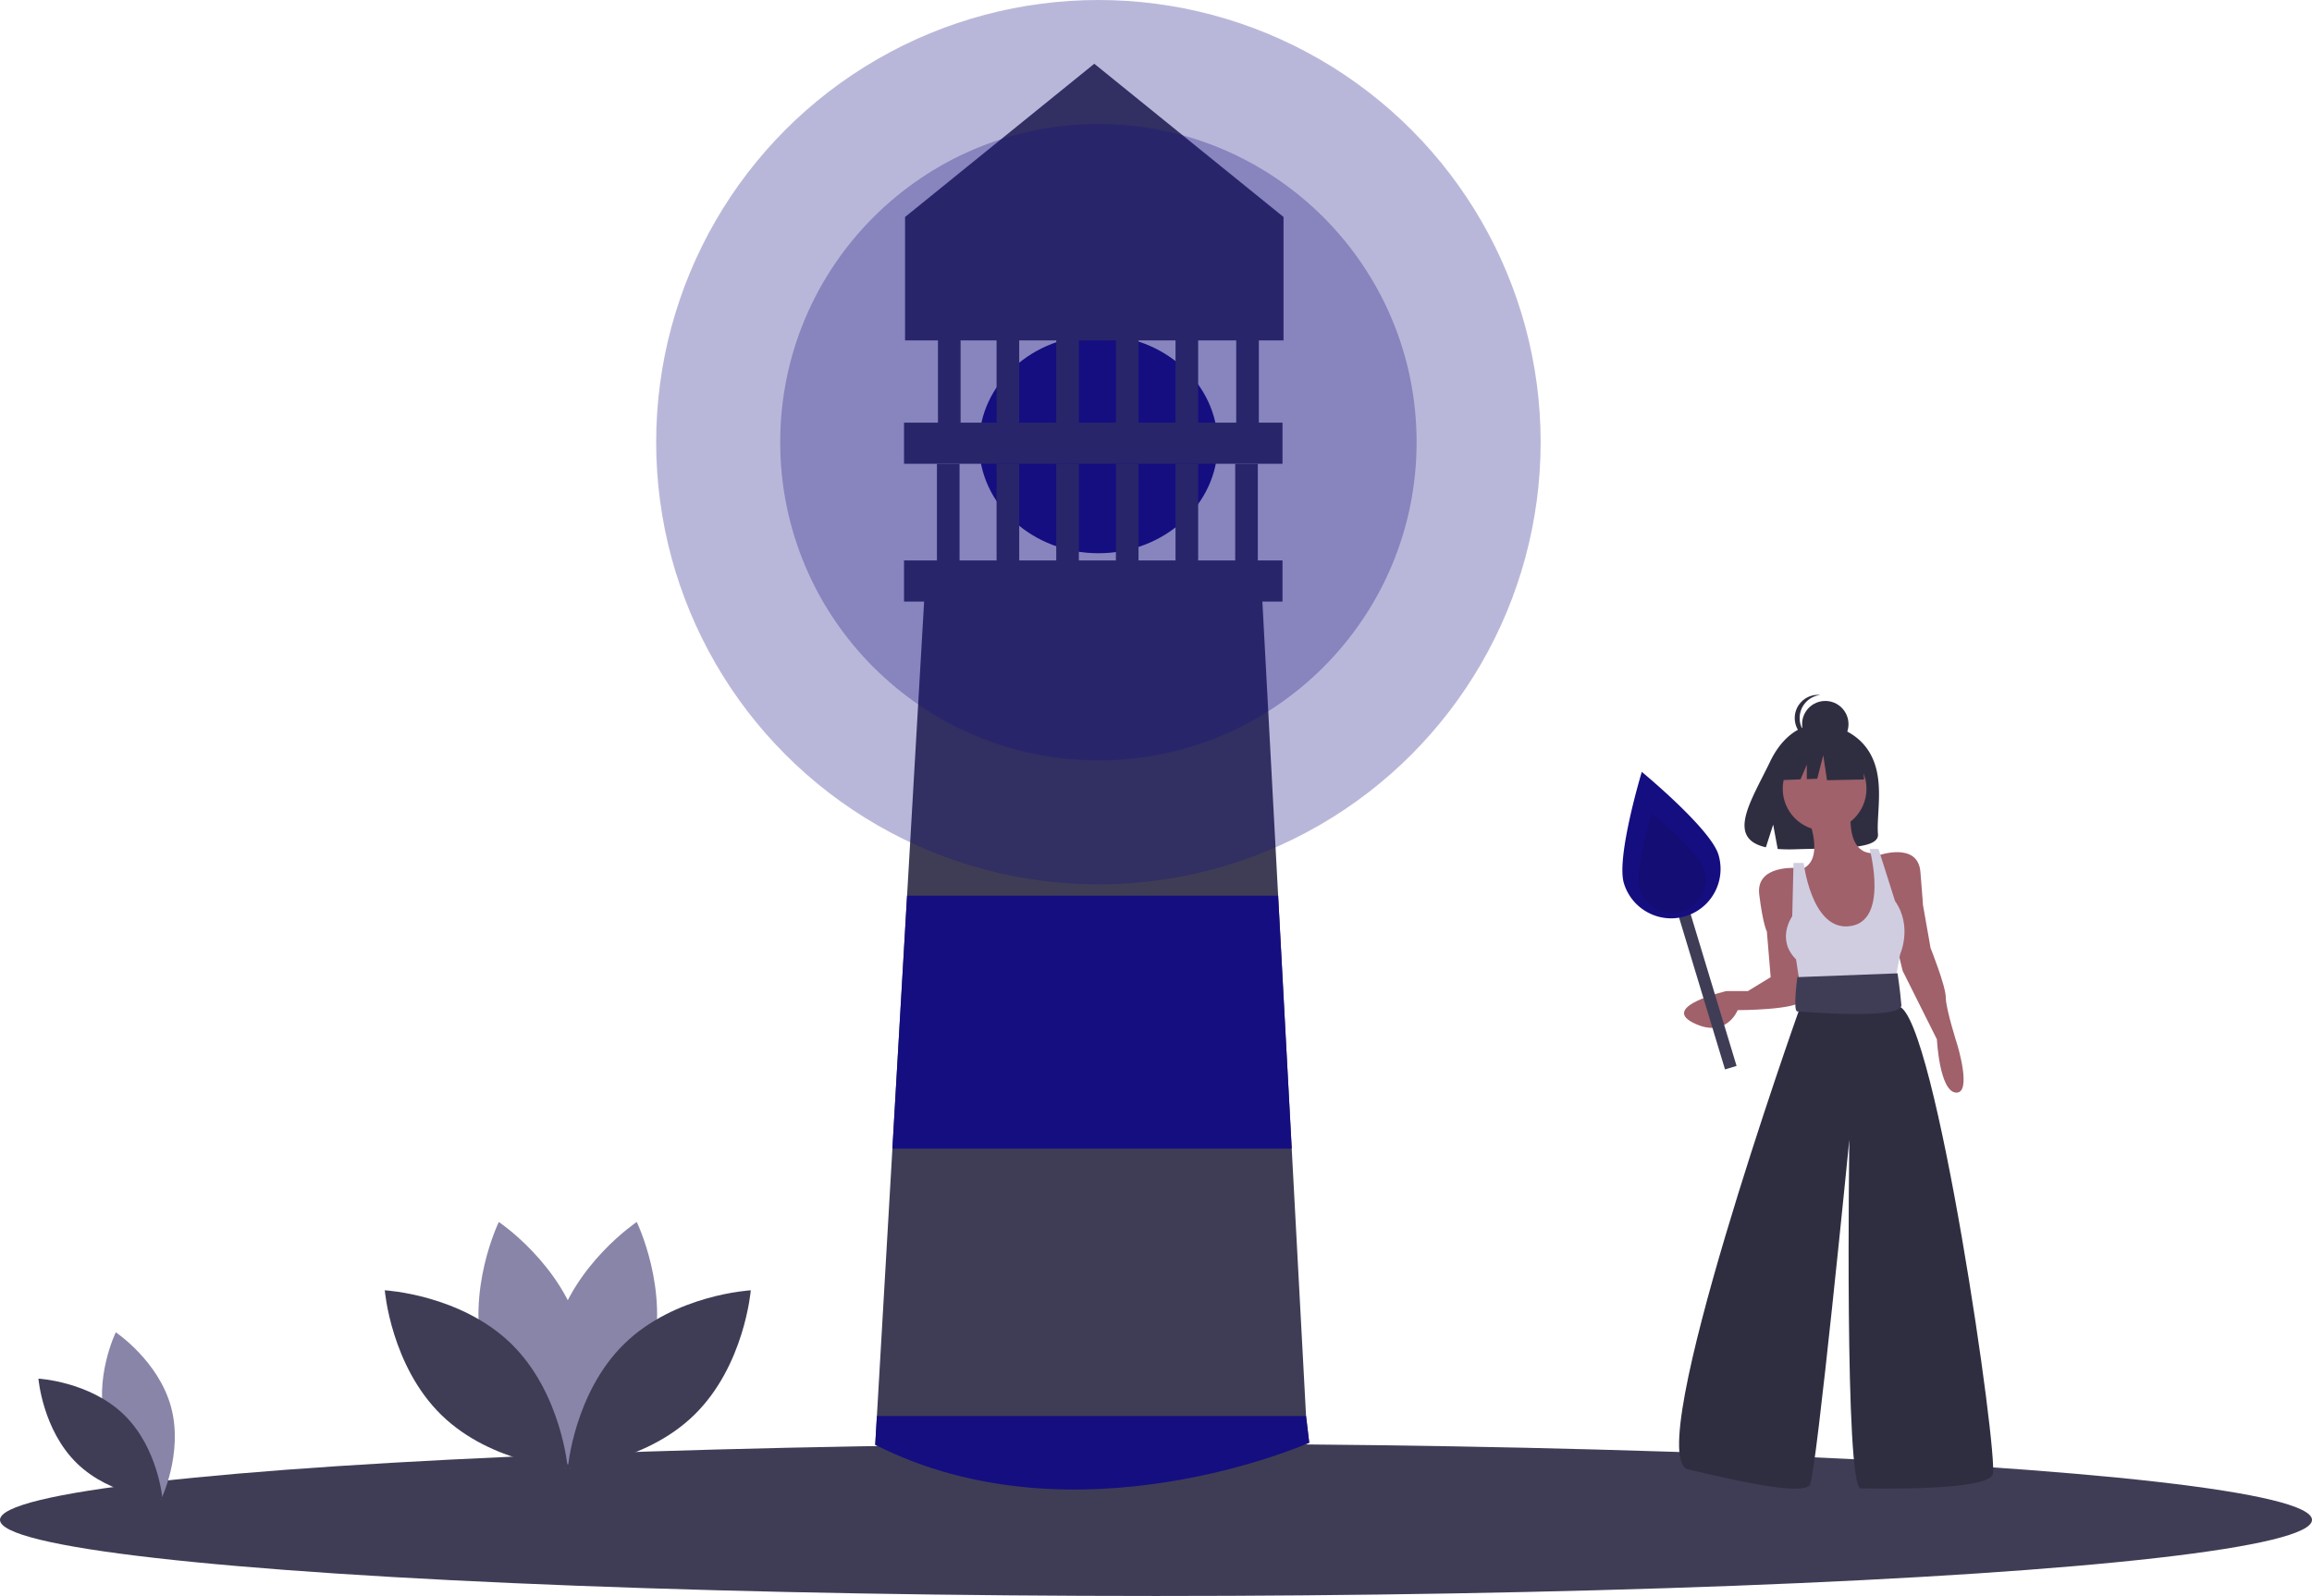 <svg id="bd4103a6-87b0-4a08-8ab5-5811762a7009" data-name="Layer 1" xmlns="http://www.w3.org/2000/svg" width="1124" height="776" viewBox="0 0 1124 776"><title>light_the_fire</title><ellipse cx="562" cy="739" rx="562" ry="37" fill="#3f3d56"/><ellipse cx="534" cy="216" rx="58" ry="53" fill="#150e81"/><path d="M674.5,763.5s-123.5,49.5-211,1l.81-14,7.54-130,7.13-123,8.52-147h164l7.88,147,6.6,123,6.97,130Z" transform="translate(-38 -62)" fill="#3f3d56"/><path d="M463.5,350.5" transform="translate(-38 -62)" fill="none" stroke="#2f2e41" stroke-miterlimit="10"/><path d="M674.5,763.5s-113.5,50.5-211,1l.81-14H672.95Z" transform="translate(-38 -62)" fill="#150e81"/><polygon points="627.98 558.5 433.85 558.5 440.98 435.5 621.38 435.5 627.98 558.5" fill="#150e81"/><rect x="439.5" y="272.5" width="184" height="20" fill="#3f3d56"/><rect x="439.5" y="205.5" width="184" height="20" fill="#3f3d56"/><rect x="455.5" y="225.5" width="11" height="52" fill="#3f3d56"/><rect x="484.5" y="225.5" width="11" height="52" fill="#3f3d56"/><rect x="513.5" y="225.5" width="11" height="52" fill="#3f3d56"/><rect x="542.5" y="225.5" width="11" height="52" fill="#3f3d56"/><rect x="571.5" y="225.5" width="11" height="52" fill="#3f3d56"/><rect x="484.5" y="146" width="11" height="68.5" fill="#3f3d56"/><rect x="513.5" y="146" width="11" height="68.5" fill="#3f3d56"/><rect x="542.5" y="146" width="11" height="68.5" fill="#3f3d56"/><rect x="571.5" y="146" width="11" height="68.5" fill="#3f3d56"/><rect x="600.5" y="225.5" width="11" height="52" fill="#3f3d56"/><rect x="456" y="154" width="11" height="61" fill="#3f3d56"/><rect x="601" y="154" width="11" height="61" fill="#3f3d56"/><polygon points="624 165.5 440 165.5 440 105.5 532 31 624 105.5 624 165.5" fill="#3f3d56"/><circle cx="534" cy="215" r="154.695" fill="#150e81" opacity="0.3"/><circle cx="534" cy="215" r="215" fill="#150e81" opacity="0.3"/><path d="M89.409,754.734c6.073,22.45,26.875,36.354,26.875,36.354s10.955-22.495,4.882-44.945-26.875-36.354-26.875-36.354S83.335,732.284,89.409,754.734Z" transform="translate(-38 -62)" fill="#8985a8"/><path d="M98.333,749.91c16.665,16.223,18.7,41.16,18.7,41.16S92.049,789.706,75.385,773.483,56.684,732.323,56.684,732.323,81.668,733.687,98.333,749.91Z" transform="translate(-38 -62)" fill="#3f3d56"/><path d="M354.757,722.408c-8.953,33.096-39.62,53.593-39.62,53.593s-16.151-33.162-7.197-66.258,39.62-53.593,39.62-53.593S363.71,689.312,354.757,722.408Z" transform="translate(-38 -62)" fill="#8985a8"/><path d="M273.309,722.408c8.953,33.096,39.62,53.593,39.62,53.593s16.151-33.162,7.197-66.258-39.62-53.593-39.62-53.593S264.356,689.312,273.309,722.408Z" transform="translate(-38 -62)" fill="#8985a8"/><path d="M286.465,715.295c24.568,23.916,27.568,60.679,27.568,60.679s-36.831-2.011-61.399-25.927S225.066,689.369,225.066,689.369,261.897,691.38,286.465,715.295Z" transform="translate(-38 -62)" fill="#3f3d56"/><path d="M341.601,715.295C317.034,739.211,314.033,775.975,314.033,775.975s36.831-2.011,61.399-25.927S403,689.369,403,689.369,366.169,691.38,341.601,715.295Z" transform="translate(-38 -62)" fill="#3f3d56"/><path d="M946.958,427.973c-7.884-13.322-23.483-13.943-23.483-13.943s-15.2-1.944-24.951,18.346c-9.088,18.912-21.632,37.171-2.019,41.598l3.543-11.026,2.194,11.847a76.737,76.737,0,0,0,8.391.143c21.003-.678,41.005.198,40.361-7.338C950.138,457.581,954.544,440.791,946.958,427.973Z" transform="translate(-38 -62)" fill="#2f2e41"/><circle cx="887.046" cy="383.501" r="20.358" fill="#a0616a"/><path d="M916.718,458.765s9.253,21.591-3.084,25.91l12.338,40.715,20.975-1.234,5.552-13.572-1.234-20.358-1.851-13.572s-12.955,3.084-11.721-19.741Z" transform="translate(-38 -62)" fill="#a0616a"/><path d="M911.783,484.057s-20.358-1.851-18.507,12.955,3.701,17.89,3.701,17.89l1.851,22.208-11.104,6.786H877.236s-32.079,7.403-16.039,15.422,21.591-6.169,21.591-6.169,29.611,0,31.462-4.935S911.783,484.057,911.783,484.057Z" transform="translate(-38 -62)" fill="#a0616a"/><path d="M951.264,477.888s19.124-6.786,20.358,8.02,1.234,16.039,1.234,16.039l3.701,20.975s7.403,18.507,7.403,24.059,5.552,22.825,5.552,22.825,7.403,24.059-.617,23.442-9.253-25.91-9.253-25.91l-16.656-33.313-4.935-20.358Z" transform="translate(-38 -62)" fill="#a0616a"/><path d="M914.867,481.59h-4.935l-.617,25.91s-8.02,11.104,1.851,20.975l2.468,16.039,45.034-1.851,3.084-16.656s6.169-13.572-2.468-25.91L951.264,474.804h-4.318s10.002,36.877-11.104,37.631C918.569,513.052,914.867,481.59,914.867,481.59Z" transform="translate(-38 -62)" fill="#d0cde1"/><path d="M916.101,541.429l-3.701,12.338S835.287,770.915,858.729,776.468s56.138,12.955,59.222,7.403,19.124-167.797,19.124-167.797-2.468,169.647,5.552,169.647,61.073,1.234,64.157-6.786-27.76-222.701-45.651-227.636l-4.935-11.104Z" transform="translate(-38 -62)" fill="#2f2e41"/><path d="M960.518,535.26l-48.735,1.851s-2.224,16.656,0,16.656c.617,0,51.203,4.318,50.586-3.084S960.518,535.26,960.518,535.26Z" transform="translate(-38 -62)" fill="#3f3d56"/><circle cx="887.384" cy="352.097" r="11.279" fill="#2f2e41"/><path d="M912.918,411.129a11.279,11.279,0,0,1,10.091-11.215,11.279,11.279,0,1,0,0,22.43A11.279,11.279,0,0,1,912.918,411.129Z" transform="translate(-38 -62)" fill="#2f2e41"/><polygon points="905.472 364.689 890.062 356.616 868.78 359.919 864.377 379.366 875.338 378.944 878.4 371.799 878.4 378.826 883.457 378.632 886.392 367.257 888.227 379.366 906.206 378.999 905.472 364.689" fill="#2f2e41"/><rect x="863.757" y="494.973" width="5.869" height="88.038" transform="translate(-156.961 212.121) rotate(-16.836)" fill="#3f3d56"/><path d="M873.438,477.548A24.01,24.01,0,0,1,827.475,491.456c-3.841-12.692,8.697-54.159,8.697-54.159S869.597,464.856,873.438,477.548Z" transform="translate(-38 -62)" fill="#150e81"/><path d="M866.435,484.754a16.346,16.346,0,1,1-31.29,9.468c-2.615-8.641,5.921-36.87,5.921-36.87S863.821,476.113,866.435,484.754Z" transform="translate(-38 -62)" opacity="0.1"/></svg>